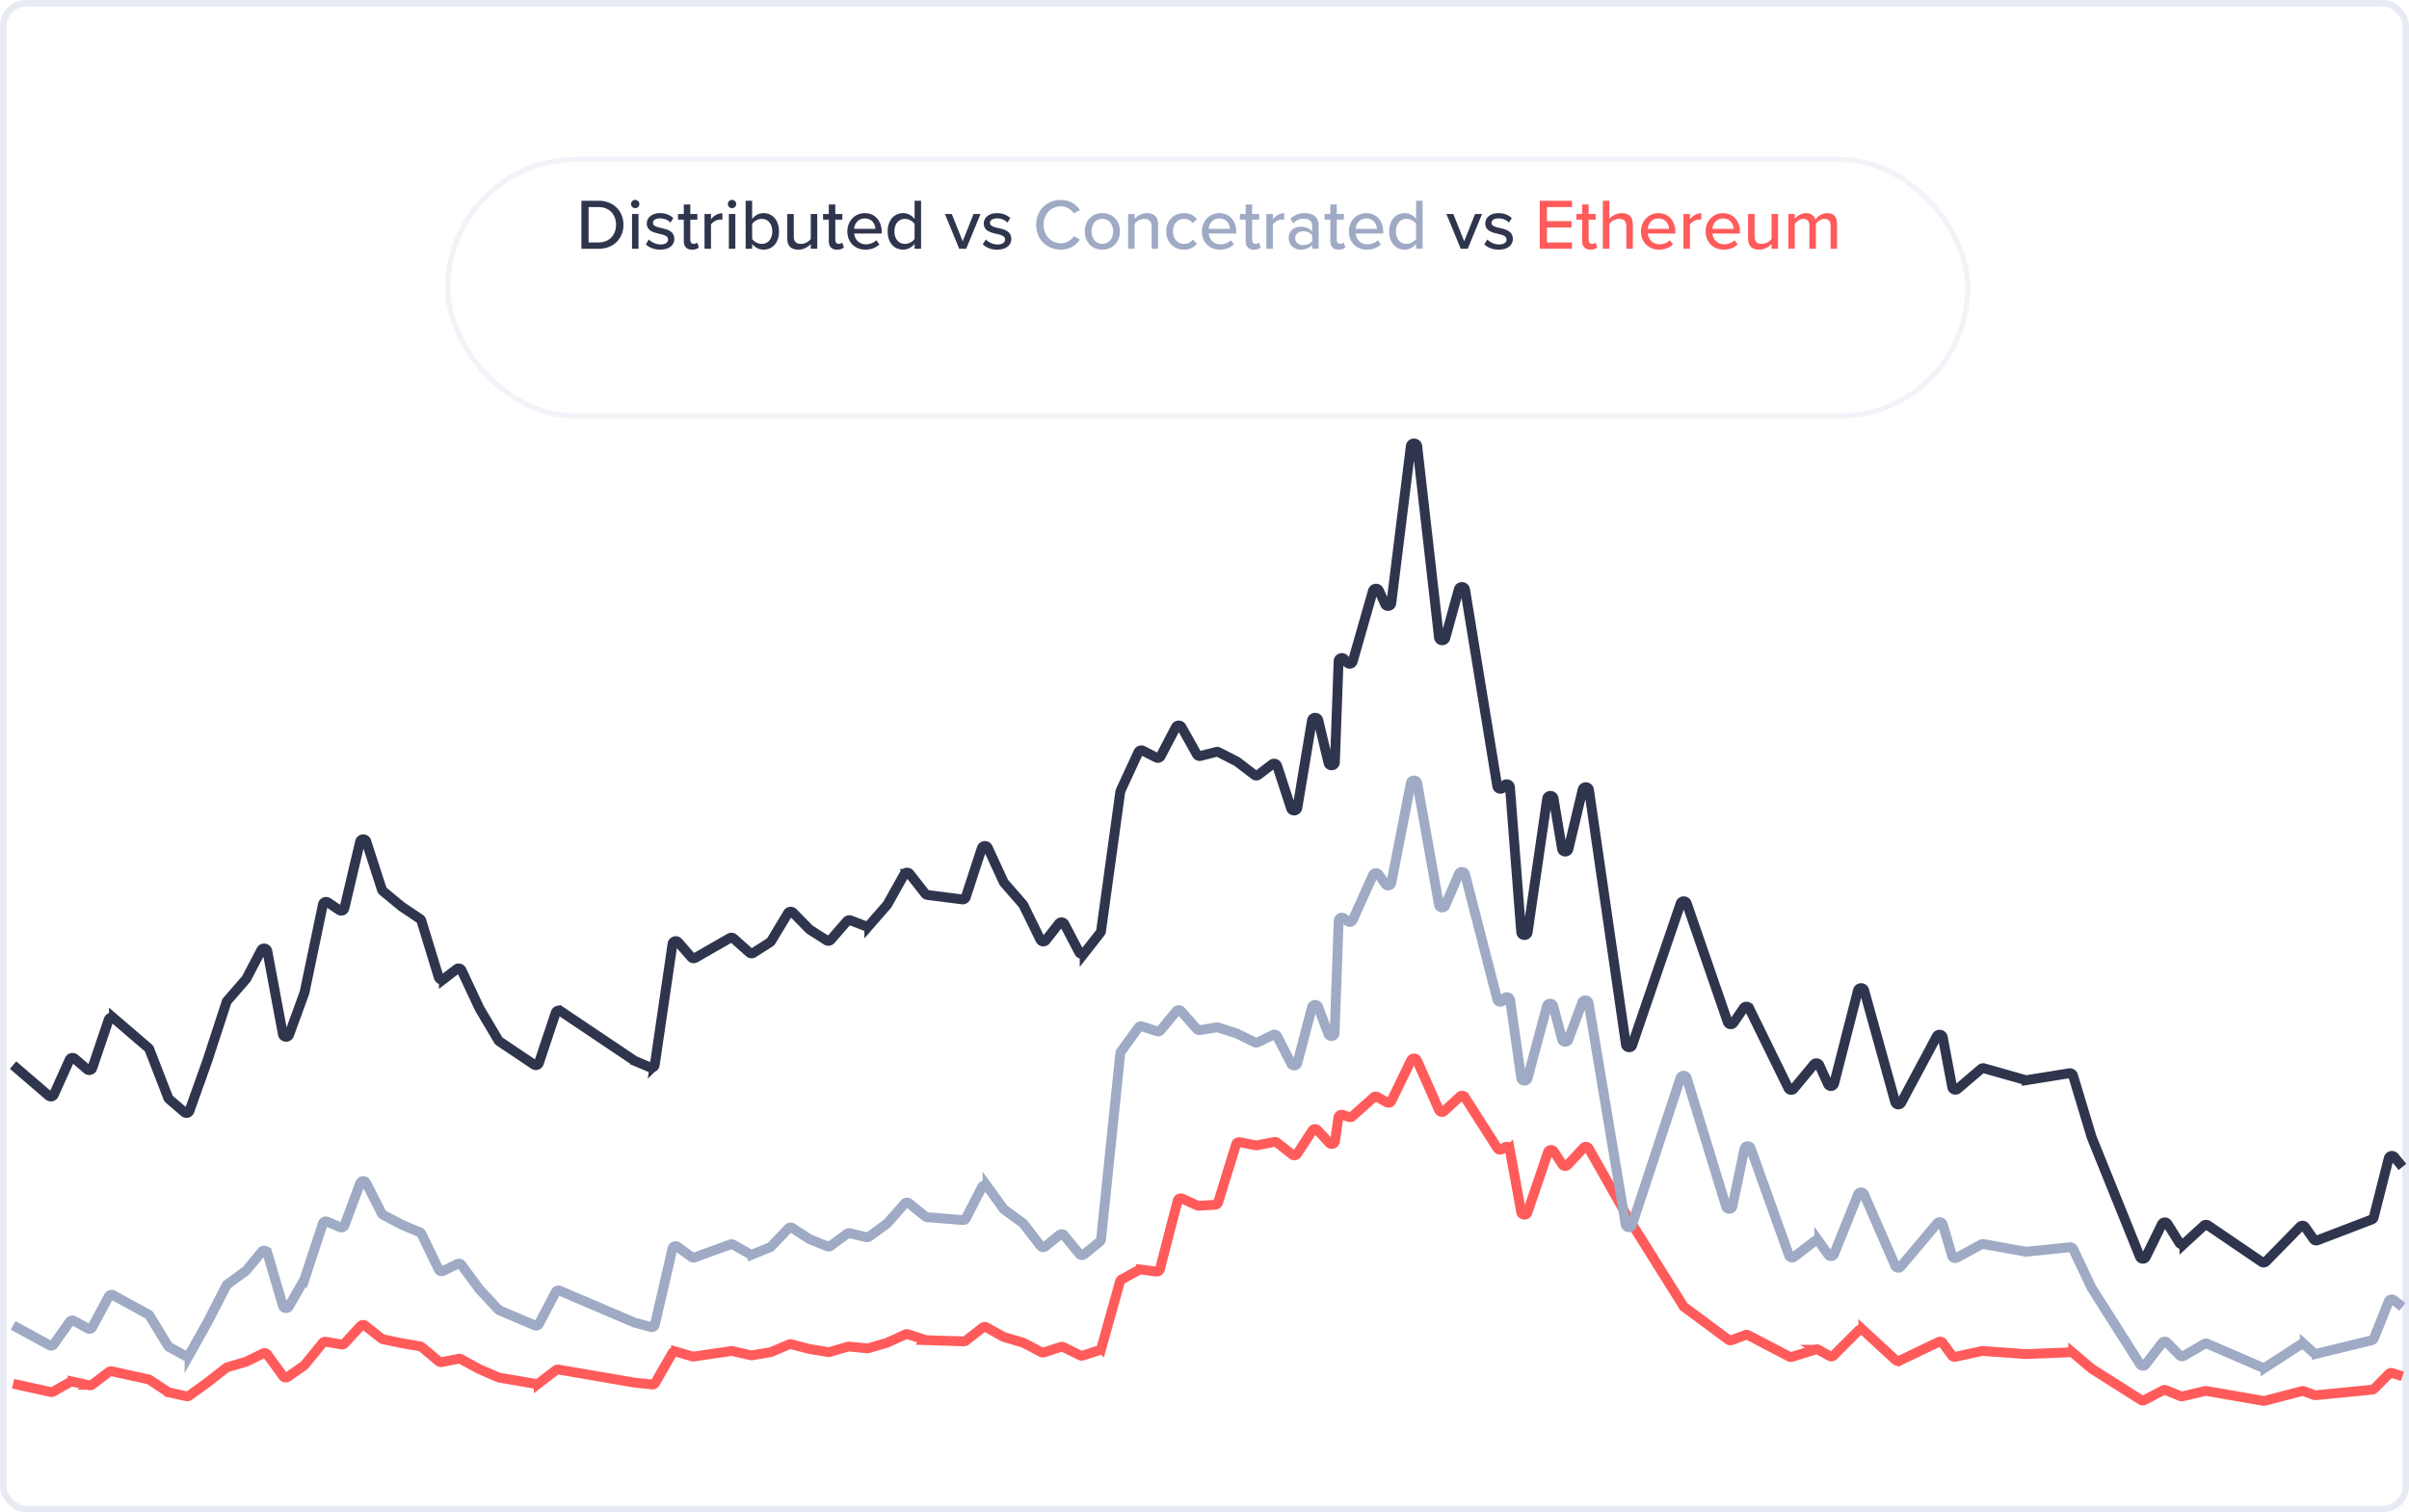 <svg width="368" height="231" fill="none" xmlns="http://www.w3.org/2000/svg"><rect x=".5" y=".5" width="367" height="230" rx="3.5" fill="#fff" stroke="#E7EAF3"/><g filter="url(#filter0_d)"><rect x="68" y="16" width="233" height="40" rx="20" fill="#fff"/><rect x="68.398" y="16.398" width="232.204" height="39.205" rx="19.602" stroke="#F1F3F9" stroke-width=".796"/></g><path d="M88.814 38h2.618c2.288 0 3.806-1.54 3.806-3.663 0-2.112-1.518-3.674-3.806-3.674h-2.618V38zm1.1-.968v-5.401h1.518c1.727 0 2.673 1.199 2.673 2.706 0 1.485-.979 2.695-2.673 2.695h-1.518zm7.118-5.236a.63.63 0 0 0 .638-.627.638.638 0 0 0-.638-.638.646.646 0 0 0-.638.638c0 .352.297.627.638.627zM96.548 38h.99v-5.313h-.99V38zm2.105-.693c.54.55 1.32.825 2.211.825 1.397 0 2.145-.715 2.145-1.628 0-1.221-1.1-1.474-2.024-1.683-.66-.154-1.232-.308-1.232-.77 0-.429.418-.693 1.089-.693s1.265.275 1.573.649l.44-.693c-.451-.429-1.111-.759-2.024-.759-1.298 0-2.024.726-2.024 1.573 0 1.144 1.056 1.386 1.958 1.595.682.154 1.287.33 1.287.858 0 .451-.396.759-1.144.759-.715 0-1.419-.363-1.782-.759l-.473.726zm7.071.825c.517 0 .825-.143 1.034-.341l-.253-.748c-.099.11-.308.209-.539.209-.341 0-.517-.275-.517-.649v-3.047h1.078v-.869h-1.078v-1.452h-.99v1.452h-.88v.869h.88v3.267c0 .836.429 1.309 1.265 1.309zm1.899-.132h.99v-3.696c.231-.396.902-.77 1.397-.77.132 0 .242.011.341.033v-1.001c-.704 0-1.331.407-1.738.935v-.814h-.99V38zm4.201-6.204a.63.63 0 0 0 .638-.627.638.638 0 0 0-.638-.638.646.646 0 0 0-.638.638c0 .352.297.627.638.627zM111.34 38h.99v-5.313h-.99V38zm2.567 0h.99v-.759a2.181 2.181 0 0 0 1.738.891c1.375 0 2.365-1.045 2.365-2.783 0-1.705-.979-2.794-2.365-2.794-.693 0-1.32.33-1.738.902v-2.794h-.99V38zm.99-1.518v-2.255c.264-.429.869-.792 1.474-.792.99 0 1.606.803 1.606 1.914 0 1.111-.616 1.903-1.606 1.903-.605 0-1.21-.341-1.474-.77zM123.853 38h.99v-5.313h-.99v3.817c-.297.396-.858.748-1.474.748-.682 0-1.122-.264-1.122-1.144v-3.421h-.99v3.751c0 1.122.561 1.694 1.694 1.694.814 0 1.485-.418 1.892-.858V38zm4.021.132c.517 0 .825-.143 1.034-.341l-.253-.748c-.099.11-.308.209-.539.209-.341 0-.517-.275-.517-.649v-3.047h1.078v-.869h-1.078v-1.452h-.99v1.452h-.88v.869h.88v3.267c0 .836.429 1.309 1.265 1.309zm1.569-2.794c0 1.672 1.166 2.794 2.75 2.794.858 0 1.606-.275 2.134-.792l-.462-.649c-.396.407-1.012.627-1.573.627-1.067 0-1.727-.748-1.804-1.65h4.202v-.242c0-1.628-.99-2.871-2.585-2.871-1.551 0-2.662 1.243-2.662 2.783zm2.662-1.969c1.122 0 1.595.88 1.617 1.584h-3.245c.055-.726.561-1.584 1.628-1.584zM139.713 38h.99v-7.337h-.99v2.794c-.429-.572-1.056-.902-1.738-.902-1.386 0-2.376 1.089-2.376 2.794 0 1.738.99 2.783 2.376 2.783.704 0 1.342-.363 1.738-.891V38zm0-1.518c-.275.429-.869.77-1.474.77-.99 0-1.606-.803-1.606-1.903 0-1.111.616-1.914 1.606-1.914.605 0 1.199.352 1.474.781v2.266zM146.532 38h1.067l2.189-5.313h-1.067l-1.661 4.169-1.661-4.169h-1.056L146.532 38zm3.598-.693c.539.55 1.32.825 2.211.825 1.397 0 2.145-.715 2.145-1.628 0-1.221-1.1-1.474-2.024-1.683-.66-.154-1.232-.308-1.232-.77 0-.429.418-.693 1.089-.693s1.265.275 1.573.649l.44-.693c-.451-.429-1.111-.759-2.024-.759-1.298 0-2.024.726-2.024 1.573 0 1.144 1.056 1.386 1.958 1.595.682.154 1.287.33 1.287.858 0 .451-.396.759-1.144.759-.715 0-1.419-.363-1.782-.759l-.473.726zm73.015.693h1.067l2.189-5.313h-1.067l-1.661 4.169-1.661-4.169h-1.056L223.145 38zm3.598-.693c.539.55 1.32.825 2.211.825 1.397 0 2.145-.715 2.145-1.628 0-1.221-1.1-1.474-2.024-1.683-.66-.154-1.232-.308-1.232-.77 0-.429.418-.693 1.089-.693s1.265.275 1.573.649l.44-.693c-.451-.429-1.111-.759-2.024-.759-1.298 0-2.024.726-2.024 1.573 0 1.144 1.056 1.386 1.958 1.595.682.154 1.287.33 1.287.858 0 .451-.396.759-1.144.759-.715 0-1.419-.363-1.782-.759l-.473.726z" fill="#2F354D"/><path d="M162.049 38.132c1.441 0 2.332-.693 2.915-1.551l-.935-.495a2.326 2.326 0 0 1-1.98 1.067c-1.485 0-2.629-1.177-2.629-2.816 0-1.65 1.144-2.816 2.629-2.816.869 0 1.595.451 1.98 1.067l.935-.495c-.572-.858-1.474-1.551-2.915-1.551-2.09 0-3.762 1.54-3.762 3.795s1.672 3.795 3.762 3.795zm6.344 0c1.661 0 2.684-1.254 2.684-2.794 0-1.529-1.023-2.783-2.684-2.783-1.65 0-2.684 1.254-2.684 2.783 0 1.54 1.034 2.794 2.684 2.794zm0-.88c-1.056 0-1.65-.902-1.65-1.914 0-1.001.594-1.903 1.65-1.903 1.067 0 1.65.902 1.65 1.903 0 1.012-.583 1.914-1.65 1.914zm7.527.748h.99v-3.729c0-1.122-.583-1.716-1.705-1.716-.825 0-1.529.451-1.881.88v-.748h-.99V38h.99v-3.795c.286-.396.847-.77 1.463-.77.682 0 1.133.286 1.133 1.166V38zm2.229-2.662c0 1.595 1.1 2.794 2.706 2.794 1.001 0 1.606-.418 1.991-.935l-.66-.605a1.51 1.51 0 0 1-1.287.66c-1.045 0-1.716-.814-1.716-1.914s.671-1.903 1.716-1.903c.539 0 .968.209 1.287.66l.66-.605c-.385-.517-.99-.935-1.991-.935-1.606 0-2.706 1.188-2.706 2.783zm5.457 0c0 1.672 1.166 2.794 2.75 2.794.858 0 1.606-.275 2.134-.792l-.462-.649c-.396.407-1.012.627-1.573.627-1.067 0-1.727-.748-1.804-1.65h4.202v-.242c0-1.628-.99-2.871-2.585-2.871-1.551 0-2.662 1.243-2.662 2.783zm2.662-1.969c1.122 0 1.595.88 1.617 1.584h-3.245c.055-.726.561-1.584 1.628-1.584zm5.286 4.763c.517 0 .825-.143 1.034-.341l-.253-.748c-.099.11-.308.209-.539.209-.341 0-.517-.275-.517-.649v-3.047h1.078v-.869h-1.078v-1.452h-.99v1.452h-.88v.869h.88v3.267c0 .836.429 1.309 1.265 1.309zm1.899-.132h.99v-3.696c.231-.396.902-.77 1.397-.77.132 0 .242.011.341.033v-1.001c-.704 0-1.331.407-1.738.935v-.814h-.99V38zm6.995 0h.99v-3.586c0-1.353-.979-1.859-2.134-1.859-.858 0-1.584.286-2.178.869l.429.682c.473-.473.99-.704 1.595-.704.759 0 1.298.396 1.298 1.056v.88c-.407-.473-1.023-.704-1.738-.704-.891 0-1.848.528-1.848 1.738 0 1.166.968 1.76 1.848 1.76.715 0 1.32-.253 1.738-.715V38zm0-1.166c-.297.396-.814.605-1.364.605-.715 0-1.221-.429-1.221-1.056s.506-1.056 1.221-1.056c.55 0 1.067.209 1.364.605v.902zm4.039 1.298c.517 0 .825-.143 1.034-.341l-.253-.748c-.099.11-.308.209-.539.209-.341 0-.517-.275-.517-.649v-3.047h1.078v-.869h-1.078v-1.452h-.99v1.452h-.88v.869h.88v3.267c0 .836.429 1.309 1.265 1.309zm1.57-2.794c0 1.672 1.166 2.794 2.75 2.794.858 0 1.606-.275 2.134-.792l-.462-.649c-.396.407-1.012.627-1.573.627-1.067 0-1.727-.748-1.804-1.65h4.202v-.242c0-1.628-.99-2.871-2.585-2.871-1.551 0-2.662 1.243-2.662 2.783zm2.662-1.969c1.122 0 1.595.88 1.617 1.584h-3.245c.055-.726.561-1.584 1.628-1.584zM216.326 38h.99v-7.337h-.99v2.794c-.429-.572-1.056-.902-1.738-.902-1.386 0-2.376 1.089-2.376 2.794 0 1.738.99 2.783 2.376 2.783.704 0 1.342-.363 1.738-.891V38zm0-1.518c-.275.429-.869.77-1.474.77-.99 0-1.606-.803-1.606-1.903 0-1.111.616-1.914 1.606-1.914.605 0 1.199.352 1.474.781v2.266z" fill="#9FAAC4"/><path d="M235.209 38h4.928v-.968h-3.828v-2.288h3.751v-.968h-3.751v-2.145h3.828v-.968h-4.928V38zm7.746.132c.517 0 .825-.143 1.034-.341l-.253-.748c-.099.11-.308.209-.539.209-.341 0-.517-.275-.517-.649v-3.047h1.078v-.869h-1.078v-1.452h-.99v1.452h-.88v.869h.88v3.267c0 .836.429 1.309 1.265 1.309zm5.486-.132h.99v-3.751c0-1.122-.572-1.694-1.705-1.694-.814 0-1.529.451-1.881.88v-2.772h-.99V38h.99v-3.795c.286-.396.847-.77 1.463-.77.682 0 1.133.264 1.133 1.144V38zm2.239-2.662c0 1.672 1.166 2.794 2.75 2.794.858 0 1.606-.275 2.134-.792l-.462-.649c-.396.407-1.012.627-1.573.627-1.067 0-1.727-.748-1.804-1.65h4.202v-.242c0-1.628-.99-2.871-2.585-2.871-1.551 0-2.662 1.243-2.662 2.783zm2.662-1.969c1.122 0 1.595.88 1.617 1.584h-3.245c.055-.726.561-1.584 1.628-1.584zM257.165 38h.99v-3.696c.231-.396.902-.77 1.397-.77.132 0 .242.011.341.033v-1.001c-.704 0-1.331.407-1.738.935v-.814h-.99V38zm3.387-2.662c0 1.672 1.166 2.794 2.75 2.794.858 0 1.606-.275 2.134-.792l-.462-.649c-.396.407-1.012.627-1.573.627-1.067 0-1.727-.748-1.804-1.65h4.202v-.242c0-1.628-.99-2.871-2.585-2.871-1.551 0-2.662 1.243-2.662 2.783zm2.662-1.969c1.122 0 1.595.88 1.617 1.584h-3.245c.055-.726.561-1.584 1.628-1.584zM270.623 38h.99v-5.313h-.99v3.817c-.297.396-.858.748-1.474.748-.682 0-1.122-.264-1.122-1.144v-3.421h-.99v3.751c0 1.122.561 1.694 1.694 1.694.814 0 1.485-.418 1.892-.858V38zm9.016 0h.99v-3.839c0-1.067-.528-1.606-1.507-1.606-.781 0-1.485.495-1.793.99-.165-.572-.638-.99-1.441-.99-.792 0-1.496.55-1.716.88v-.748h-.99V38h.99v-3.795c.264-.385.781-.77 1.298-.77.671 0 .935.407.935 1.023V38h.99v-3.806c.253-.385.781-.759 1.32-.759.649 0 .924.407.924 1.023V38z" fill="#FF5B5B"/><path d="M367 210.225l-1.565-.49a.503.503 0 0 0-.504.125l-2.255 2.27a.497.497 0 0 1-.306.145l-8.61.843a.504.504 0 0 1-.221-.028l-1.601-.585a.494.494 0 0 0-.297-.014l-5.679 1.482a.49.49 0 0 1-.212.008l-8.695-1.512a.481.481 0 0 0-.2.006l-3.454.811a.502.502 0 0 1-.304-.024l-2.234-.916a.5.5 0 0 0-.421.019l-2.877 1.502a.503.503 0 0 1-.499-.021l-7.546-4.782-2.818-2.39a.498.498 0 0 0-.344-.118l-6.853.282-6.605-.479a.52.52 0 0 0-.142.01l-4.064.884a.5.5 0 0 1-.509-.192l-1.417-1.923a.5.5 0 0 0-.619-.154l-5.998 2.869a.5.5 0 0 1-.554-.083l-4.962-4.575a.5.5 0 0 0-.693.014l-3.843 3.844a.501.501 0 0 1-.6.082l-1.707-.965a.5.5 0 0 0-.393-.043l-3.678 1.134a.5.5 0 0 1-.379-.034l-6.297-3.287a.504.504 0 0 0-.406-.025l-2.134.796a.502.502 0 0 1-.472-.067l-6.754-5.009a.495.495 0 0 1-.126-.136l-8.481-13.532-5.97-10.538a.5.5 0 0 0-.801-.094l-2.44 2.617a.5.5 0 0 1-.783-.067l-1.314-2a.5.5 0 0 0-.892.114l-3.131 9.21c-.166.488-.873.436-.965-.071l-1.745-9.562a.5.5 0 0 0-.765-.329l-.431.281a.5.5 0 0 1-.695-.149l-4.97-7.777a.5.5 0 0 0-.761-.098l-2.386 2.211a.5.5 0 0 1-.797-.164l-3.36-7.567a.5.5 0 0 0-.907-.015l-3.007 6.198a.498.498 0 0 1-.695.217l-1.45-.82a.502.502 0 0 0-.58.063l-3.23 2.89a.503.503 0 0 1-.483.105l-1.022-.32a.499.499 0 0 0-.644.406l-.512 3.606a.5.5 0 0 1-.861.27l-1.818-1.957a.5.5 0 0 0-.785.067l-2.321 3.557a.5.5 0 0 1-.727.12l-2.358-1.846a.5.5 0 0 0-.404-.097l-2.647.518a.477.477 0 0 1-.192 0l-2.431-.475a.499.499 0 0 0-.573.343l-2.734 8.854a.5.5 0 0 1-.445.352l-2.498.163a.495.495 0 0 1-.24-.045l-2.311-1.055a.5.5 0 0 0-.692.33l-2.707 10.447a.5.5 0 0 1-.549.37l-2.366-.308a.496.496 0 0 0-.307.058l-2.641 1.464a.5.5 0 0 0-.239.303l-2.839 10.156a.5.5 0 0 1-.327.34l-2.52.822a.498.498 0 0 1-.375-.026l-2.603-1.274a.503.503 0 0 0-.375-.026l-2.575.84a.499.499 0 0 1-.386-.032l-2.738-1.429a.497.497 0 0 0-.09-.036l-2.867-.842a.456.456 0 0 1-.102-.042l-2.629-1.458a.503.503 0 0 0-.551.043l-2.564 2.007a.494.494 0 0 1-.324.106l-2.786-.091-2.896-.094a.501.501 0 0 1-.139-.025l-2.715-.885a.498.498 0 0 0-.362.021l-2.758 1.259a.54.54 0 0 1-.067.025l-2.84.833a.466.466 0 0 1-.189.018l-2.775-.271a.502.502 0 0 0-.189.018l-2.766.811a.486.486 0 0 1-.221.014l-2.855-.465-2.803-.732a.502.502 0 0 0-.322.024l-2.755 1.168a.459.459 0 0 1-.115.033l-2.811.459a.517.517 0 0 1-.192-.006l-2.781-.635a.495.495 0 0 0-.184-.007l-2.875.421-2.859.42a.495.495 0 0 1-.213-.015l-2.485-.729a.5.5 0 0 0-.574.23l-2.609 4.538a.5.5 0 0 1-.486.248l-2.644-.283-2.967-.51-2.968-.509-2.967-.509-2.752-.472a.498.498 0 0 0-.389.096l-2.62 2.01a.498.498 0 0 1-.39.096l-2.752-.472-2.908-.499a.503.503 0 0 1-.114-.034l-2.913-1.26-2.808-1.533a.502.502 0 0 0-.336-.052l-2.61.512a.499.499 0 0 1-.416-.107l-2.629-2.192a.495.495 0 0 0-.235-.109l-2.835-.487-2.853-.602a.501.501 0 0 1-.207-.098l-2.512-1.987a.5.5 0 0 0-.678.053l-2.469 2.678a.498.498 0 0 1-.452.154l-2.412-.414a.5.5 0 0 0-.472.177l-2.74 3.352a.511.511 0 0 1-.1.094l-2.509 1.757a.5.5 0 0 1-.69-.115l-2.432-3.33a.499.499 0 0 0-.623-.154l-2.553 1.249a.548.548 0 0 1-.079.03l-2.835.832a.502.502 0 0 0-.167.086l-2.892 2.264-2.787 2a.501.501 0 0 1-.399.083l-2.659-.585a.491.491 0 0 1-.167-.071l-2.813-1.853a.492.492 0 0 0-.168-.071l-2.832-.622-2.788-.613a.501.501 0 0 0-.408.089l-2.6 1.963a.497.497 0 0 1-.409.089l-2.555-.561a.497.497 0 0 0-.354.053l-2.614 1.483a.497.497 0 0 1-.354.053l-2.8-.615L2 211.363" stroke="#FF5B5B" stroke-width="1.5"/><path d="M367 199.621l-1.33-1.035a.5.5 0 0 0-.771.209l-2.254 5.637a.501.501 0 0 1-.347.3l-8.394 2.041a.5.5 0 0 1-.454-.116l-1.373-1.246a.5.5 0 0 0-.608-.05l-5.388 3.493a.5.5 0 0 1-.47.04l-8.425-3.642a.5.5 0 0 0-.45.027l-3.155 1.841a.5.5 0 0 1-.609-.081l-1.921-1.958a.5.5 0 0 0-.753.045l-2.552 3.309a.5.5 0 0 1-.818-.037l-7.408-11.663-2.816-5.934a.498.498 0 0 0-.502-.283l-6.627.678a.499.499 0 0 1-.139-.005l-6.435-1.159a.502.502 0 0 0-.327.052l-3.755 2.029a.5.5 0 0 1-.717-.298l-1.416-4.772a.5.5 0 0 0-.861-.18l-5.561 6.61a.5.5 0 0 1-.841-.122l-4.764-10.916a.5.5 0 0 0-.922.014l-3.666 9.109a.5.5 0 0 1-.871.103l-1.395-1.96a.5.5 0 0 0-.711-.107l-3.126 2.395a.5.5 0 0 1-.774-.229l-5.849-16.344c-.17-.475-.857-.428-.96.066l-1.836 8.769c-.106.506-.816.539-.967.044l-6.018-19.627a.5.5 0 0 0-.953-.01l-7.406 22.459c-.163.495-.881.441-.968-.074l-5.664-33.826c-.084-.504-.781-.572-.961-.093l-2.134 5.688a.5.5 0 0 1-.951-.048l-1.345-5.087c-.131-.495-.834-.497-.967-.002l-2.959 11.028c-.141.526-.902.48-.978-.059l-1.688-11.893a.5.5 0 0 0-.92-.192l-.141.227a.5.5 0 0 1-.91-.138l-4.908-19.086a.5.5 0 0 0-.943-.075l-2.099 4.832a.5.5 0 0 1-.95-.111l-3.319-18.575c-.098-.545-.877-.551-.983-.008l-2.974 15.232a.5.5 0 0 1-.898.194l-1.045-1.468a.5.5 0 0 0-.863.085l-3.091 6.871a.5.5 0 0 1-.763.189l-.581-.452a.5.5 0 0 0-.807.377l-.616 17.122c-.02.546-.777.669-.968.157l-1.538-4.113a.5.5 0 0 0-.952.048l-2.236 8.517a.5.5 0 0 1-.928.102l-2.147-4.176a.5.5 0 0 0-.664-.221l-2.309 1.122a.494.494 0 0 1-.437 0l-2.749-1.336-2.852-.925a.506.506 0 0 0-.235-.018l-2.575.418a.5.5 0 0 1-.455-.163l-2.397-2.72a.5.5 0 0 0-.761.013l-2.378 2.891a.5.5 0 0 1-.541.158l-2.298-.745a.502.502 0 0 0-.559.182l-2.675 3.686a.506.506 0 0 0-.092.242l-2.933 28.419a.5.5 0 0 1-.182.337l-2.421 1.962a.5.5 0 0 1-.701-.071l-2.337-2.841a.5.5 0 0 0-.701-.07l-2.184 1.77a.5.5 0 0 1-.71-.083l-2.611-3.386a.479.479 0 0 0-.102-.099l-2.846-2.076a.521.521 0 0 1-.11-.11l-2.443-3.367a.501.501 0 0 0-.85.065l-2.443 4.752a.498.498 0 0 1-.485.27l-2.635-.213-2.813-.228a.505.505 0 0 1-.275-.11l-2.474-2.006a.5.5 0 0 0-.69.058l-2.614 2.966a.47.47 0 0 1-.081.073l-2.736 1.996a.496.496 0 0 1-.412.082l-2.517-.612a.499.499 0 0 0-.413.082l-2.555 1.864a.5.5 0 0 1-.483.059l-2.665-1.08a.478.478 0 0 1-.084-.044l-2.579-1.672a.5.5 0 0 0-.635.076l-2.607 2.746a.5.5 0 0 1-.175.119l-2.643 1.071a.498.498 0 0 1-.434-.028l-2.556-1.45a.499.499 0 0 0-.418-.035l-2.751 1.003-2.717.991a.501.501 0 0 1-.466-.066l-2.14-1.562a.5.5 0 0 0-.782.292l-2.681 11.586a.5.5 0 0 1-.616.371l-2.433-.649a.53.53 0 0 1-.067-.023l-2.935-1.252-2.968-1.265-2.967-1.265-2.543-1.085a.5.5 0 0 0-.639.228l-2.539 4.84a.499.499 0 0 1-.639.227l-2.543-1.084-2.87-1.224a.496.496 0 0 1-.17-.119l-2.895-3.112-2.72-3.69a.5.5 0 0 0-.621-.153l-2.195 1.07a.5.5 0 0 1-.67-.232l-2.614-5.421a.497.497 0 0 0-.255-.242l-2.794-1.192-2.827-1.484a.501.501 0 0 1-.213-.216l-2.378-4.675a.5.5 0 0 0-.914.052l-2.388 6.438a.5.5 0 0 1-.665.286l-1.984-.846a.5.5 0 0 0-.671.304l-2.782 8.458a.527.527 0 0 1-.041.093l-2.359 4.105a.5.5 0 0 1-.913-.108l-2.372-8.072a.5.5 0 0 0-.866-.176l-2.327 2.829a.457.457 0 0 1-.091.086l-2.82 2.058a.503.503 0 0 0-.151.175l-2.913 5.667-2.726 4.862a.5.5 0 0 1-.676.194l-2.416-1.319a.505.505 0 0 1-.187-.178l-2.828-4.632a.498.498 0 0 0-.187-.178l-2.805-1.532-2.57-1.402a.5.5 0 0 0-.68.203l-2.493 4.675a.5.5 0 0 1-.68.204l-2.134-1.165a.499.499 0 0 0-.648.149l-2.432 3.429a.5.5 0 0 1-.648.15l-2.598-1.418L2 202.448" stroke="#9FAAC4" stroke-width="1.5"/><path d="M367 178.245l-1.227-1.503a.5.5 0 0 0-.872.194l-2.288 9.003a.5.5 0 0 1-.306.343l-8.296 3.174a.501.501 0 0 1-.588-.181l-1.286-1.836a.5.5 0 0 0-.767-.063l-5.221 5.326a.5.5 0 0 1-.638.063l-8.229-5.596a.502.502 0 0 0-.62.045l-2.973 2.73a.5.5 0 0 1-.763-.103l-1.801-2.887a.5.5 0 0 0-.873.044l-2.449 4.996a.5.5 0 0 1-.913-.033l-7.37-18.257-2.841-9.418a.5.5 0 0 0-.558-.349l-6.507 1.048a.504.504 0 0 1-.215-.013l-6.314-1.788a.499.499 0 0 0-.46.1l-3.592 3.053a.5.5 0 0 1-.815-.288l-1.433-7.597a.5.5 0 0 0-.932-.143l-5.419 10.132a.5.5 0 0 1-.922-.102l-4.729-17.041c-.137-.494-.839-.487-.966.009l-3.634 14.208a.5.5 0 0 1-.94.082l-1.309-2.893a.5.5 0 0 0-.84-.113l-3.076 3.708a.5.5 0 0 1-.834-.099l-5.96-12.158a.5.5 0 0 0-.861-.062l-1.551 2.259a.5.5 0 0 1-.885-.12l-6.249-18.116a.5.5 0 0 0-.946.002l-7.39 21.63c-.17.497-.892.43-.968-.09l-5.633-38.871c-.079-.545-.854-.58-.981-.044l-2.161 9.061c-.127.53-.889.504-.98-.033l-1.289-7.671c-.094-.562-.906-.553-.988.011l-2.973 20.404c-.086.59-.948.561-.994-.033l-1.711-22.108c-.041-.53-.77-.638-.964-.144l-.023.058c-.185.474-.877.4-.959-.102l-4.902-29.985c-.086-.53-.832-.57-.975-.053l-2.044 7.403c-.146.53-.917.47-.979-.077l-3.314-29.18c-.067-.589-.92-.593-.993-.005l-2.972 23.95c-.062.5-.744.604-.952.144l-.931-2.058a.5.5 0 0 0-.936.069l-3.072 10.743a.5.5 0 0 1-.868.179l-.411-.503a.5.5 0 0 0-.887.298l-.56 15.422c-.021.582-.851.664-.986.098l-1.543-6.492c-.126-.53-.889-.504-.979.034l-2.225 13.331c-.086.515-.806.57-.968.073l-2.116-6.473a.5.5 0 0 0-.779-.242l-2.104 1.609a.5.5 0 0 1-.607 0l-2.628-2.01a.463.463 0 0 0-.076-.048l-2.759-1.407a.497.497 0 0 0-.351-.039l-2.413.615a.5.5 0 0 1-.559-.24l-2.329-4.156a.5.5 0 0 0-.879.012l-2.31 4.418a.5.5 0 0 1-.671.214l-2.063-1.052a.5.5 0 0 0-.681.236l-2.719 5.892a.531.531 0 0 0-.041.141l-2.939 21.286a.491.491 0 0 1-.102.24l-2.406 3.068a.5.5 0 0 1-.836-.077l-2.25-4.303a.501.501 0 0 0-.837-.077l-1.998 2.548a.5.5 0 0 1-.842-.089l-2.588-5.279a.521.521 0 0 0-.072-.108l-2.877-3.302a.489.489 0 0 1-.078-.119l-2.403-5.21a.5.5 0 0 0-.93.054l-2.443 7.477a.5.5 0 0 1-.539.34l-2.557-.326-2.764-.352a.5.5 0 0 1-.33-.188l-2.378-3.031a.5.5 0 0 0-.83.064l-2.575 4.597a.55.55 0 0 1-.059.084l-2.705 3.103a.499.499 0 0 1-.555.139l-2.315-.886a.5.5 0 0 0-.556.139l-2.455 2.817a.501.501 0 0 1-.646.093l-2.556-1.63a.464.464 0 0 1-.088-.071l-2.476-2.525a.5.5 0 0 0-.785.091l-2.574 4.266a.496.496 0 0 1-.159.163l-2.55 1.626a.5.5 0 0 1-.601-.049l-2.416-2.156a.5.5 0 0 0-.582-.061l-2.655 1.523-2.611 1.499a.501.501 0 0 1-.626-.106l-1.984-2.276a.5.5 0 0 0-.872.255l-2.715 18.467a.501.501 0 0 1-.688.389l-2.329-.976a.542.542 0 0 1-.085-.046l-2.927-1.964-2.968-1.991-2.967-1.991-2.422-1.624a.5.5 0 0 0-.753.257l-2.552 7.654a.5.5 0 0 1-.753.257l-2.422-1.625-2.874-1.928a.494.494 0 0 1-.152-.16l-2.91-4.92-2.703-5.77a.5.5 0 0 0-.757-.185l-1.956 1.5a.5.5 0 0 1-.783-.25l-2.65-8.647a.5.5 0 0 0-.2-.269l-2.82-1.891-2.855-2.358a.5.5 0 0 1-.158-.232l-2.371-7.335c-.156-.482-.846-.454-.963.039l-2.39 10.138a.5.5 0 0 1-.765.3l-1.752-1.175a.5.5 0 0 0-.768.313l-2.809 13.435a.462.462 0 0 1-.02.069l-2.328 6.378c-.175.477-.868.42-.961-.08l-2.368-12.676a.5.5 0 0 0-.934-.14l-2.27 4.342a.481.481 0 0 1-.067.097l-2.862 3.284a.509.509 0 0 0-.098.173l-2.936 8.984-2.723 7.641a.5.5 0 0 1-.797.212l-2.32-1.993a.493.493 0 0 1-.14-.198l-2.877-7.412a.503.503 0 0 0-.14-.199l-2.828-2.428-2.45-2.105a.5.5 0 0 0-.8.219l-2.492 7.354a.5.5 0 0 1-.8.218l-1.899-1.63a.5.5 0 0 0-.781.173l-2.398 5.318a.5.5 0 0 1-.782.173l-2.48-2.13L2 162.692" stroke="#2F354D" stroke-width="1.5"/><defs><filter id="filter0_d" x="48" y="3.955" width="273" height="80" filterUnits="userSpaceOnUse" color-interpolation-filters="sRGB"><feFlood flood-opacity="0" result="BackgroundImageFix"/><feColorMatrix in="SourceAlpha" values="0 0 0 0 0 0 0 0 0 0 0 0 0 0 0 0 0 0 127 0"/><feOffset dy="7.955"/><feGaussianBlur stdDeviation="10"/><feColorMatrix values="0 0 0 0 0.477 0 0 0 0 0.522 0 0 0 0 0.62 0 0 0 0.1 0"/><feBlend in2="BackgroundImageFix" result="effect1_dropShadow"/><feBlend in="SourceGraphic" in2="effect1_dropShadow" result="shape"/></filter></defs></svg>